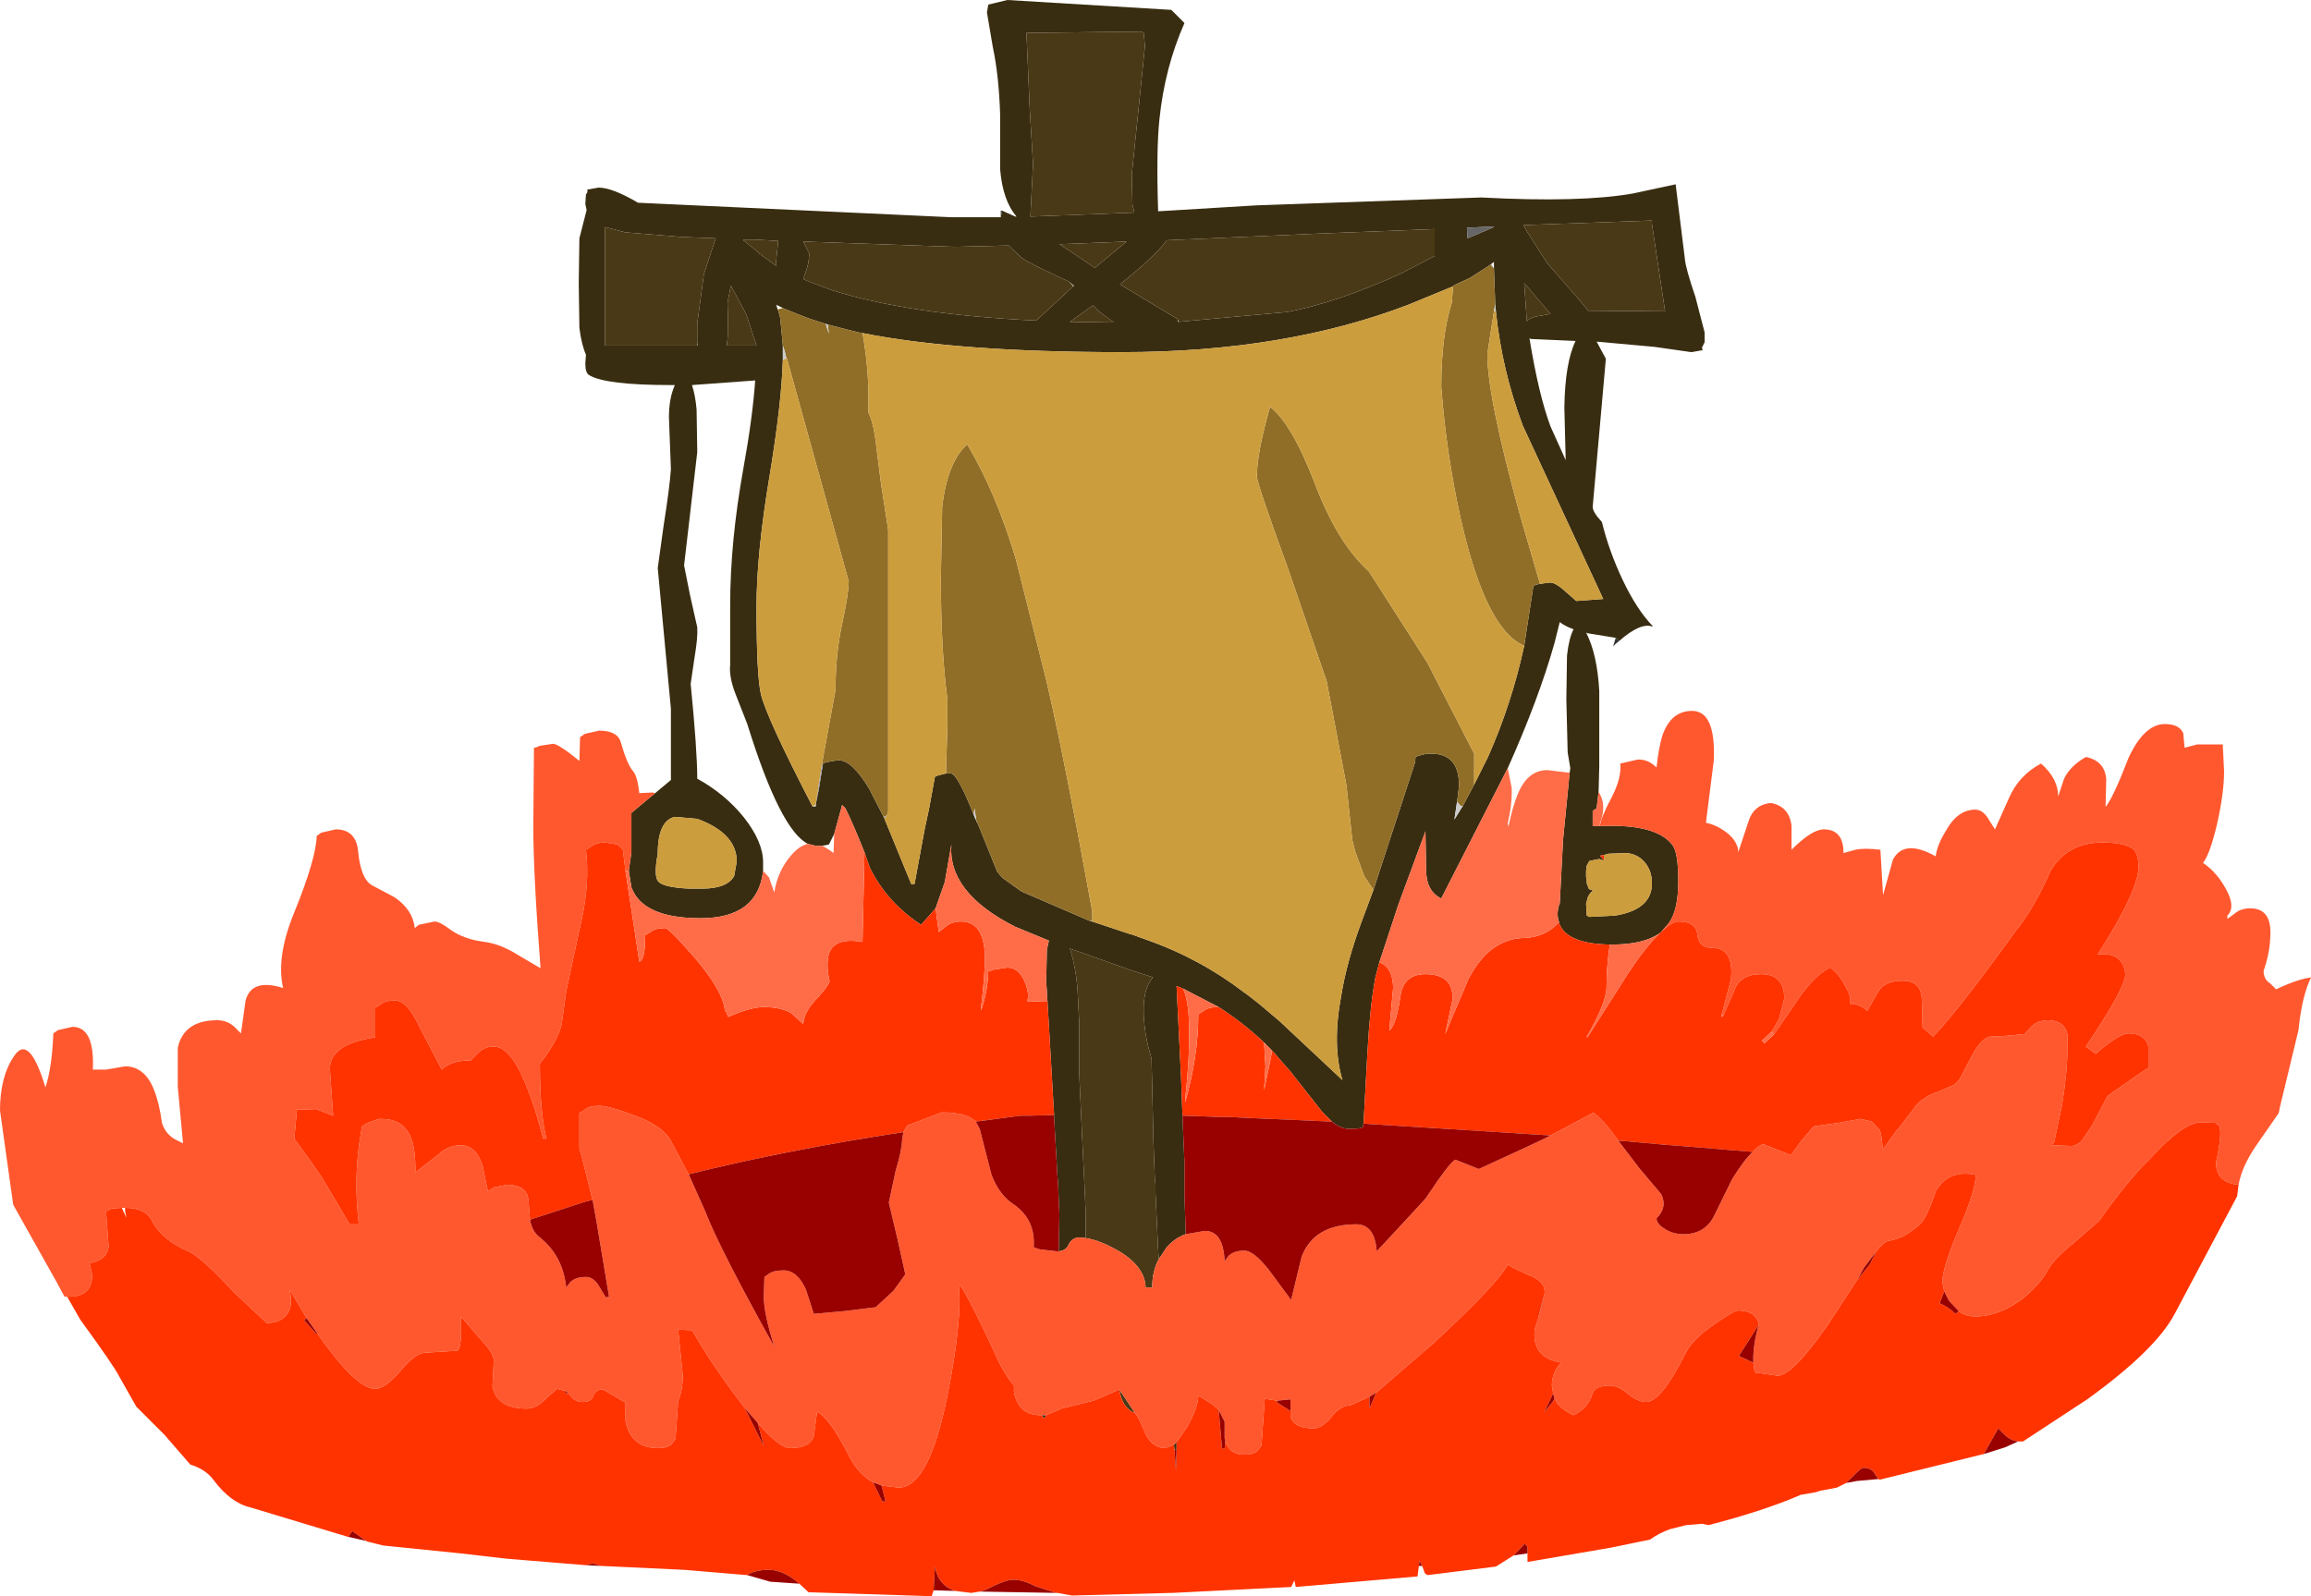 <?xml version="1.0" encoding="UTF-8" standalone="no"?>
<svg xmlns:ffdec="https://www.free-decompiler.com/flash" xmlns:xlink="http://www.w3.org/1999/xlink" ffdec:objectType="shape" height="121.25px" width="175.5px" xmlns="http://www.w3.org/2000/svg">
  <g transform="matrix(1.0, 0.0, 0.0, 1.0, 87.75, 60.6)">
    <path d="M-38.0 -0.35 L-36.8 -1.35 -36.8 -6.75 -37.8 -17.45 -37.35 -20.7 Q-36.9 -23.55 -36.8 -24.95 L-36.95 -28.9 Q-36.95 -30.35 -36.5 -31.35 L-36.8 -31.35 Q-41.75 -31.35 -43.0 -32.1 -43.3 -32.25 -43.3 -33.0 L-43.25 -33.65 Q-43.6 -34.45 -43.75 -35.7 L-43.8 -39.1 -43.75 -42.5 -43.2 -44.65 -43.3 -45.1 -43.25 -45.85 Q-43.1 -45.95 -43.15 -46.2 L-42.3 -46.35 Q-41.25 -46.35 -39.3 -45.2 L-15.55 -44.1 -11.75 -44.1 -11.65 -44.6 -10.65 -44.15 -10.55 -44.15 Q-11.6 -45.35 -11.8 -47.75 L-11.8 -51.95 Q-11.9 -54.9 -12.35 -57.0 L-12.8 -59.65 -12.7 -60.25 -11.25 -60.6 1.2 -59.85 2.2 -58.85 Q0.7 -55.45 0.3 -51.55 0.05 -49.2 0.2 -44.55 L7.65 -45.0 24.75 -45.6 Q32.25 -45.2 36.25 -45.9 L39.5 -46.6 40.2 -40.95 Q40.25 -40.25 41.0 -38.05 L41.7 -35.35 41.7 -34.6 41.5 -34.2 41.55 -34.0 40.7 -33.85 37.9 -34.25 33.5 -34.65 34.2 -33.35 33.7 -27.7 33.2 -22.1 Q33.2 -21.7 33.9 -20.95 34.45 -18.7 35.5 -16.5 36.55 -14.3 37.75 -13.05 L37.75 -13.0 Q36.85 -13.35 35.2 -11.9 L34.95 -12.15 32.8 -12.5 32.7 -12.55 Q33.55 -10.9 33.7 -8.1 L33.7 -2.4 33.65 -0.45 33.5 0.8 33.2 1.0 33.2 2.15 33.75 2.15 Q38.1 1.95 39.3 3.65 39.7 4.25 39.7 6.35 39.7 8.5 39.0 9.5 L38.35 10.25 Q37.1 11.15 34.7 11.15 L34.5 11.15 Q31.35 11.1 30.7 9.65 L30.65 9.45 Q30.4 8.8 30.7 8.0 L30.95 3.2 31.45 -1.9 31.5 -2.25 31.3 -3.45 31.2 -7.5 31.25 -10.8 Q31.4 -12.15 31.75 -12.8 31.05 -13.05 30.7 -13.35 L30.3 -11.75 Q29.1 -7.5 26.75 -2.25 L21.7 7.65 Q20.55 7.1 20.55 5.45 L20.5 2.55 18.45 8.1 17.0 12.5 16.7 13.65 Q16.3 15.7 16.1 19.25 L15.8 24.75 15.75 24.9 Q15.95 25.15 14.7 25.15 14.15 25.15 13.6 24.75 L13.4 24.6 12.65 23.85 10.25 20.8 8.85 19.2 8.2 18.55 Q6.6 17.05 4.8 15.9 L2.1 14.5 1.6 14.3 1.95 21.45 2.05 24.15 2.15 26.55 2.2 27.65 2.2 29.35 2.2 30.15 2.3 33.15 Q1.45 33.45 0.85 34.15 L0.25 35.05 0.2 34.3 0.0 30.0 0.0 29.35 -0.05 28.95 -0.15 26.25 -0.2 24.1 -0.3 19.8 Q-0.85 18.05 -0.9 16.35 -0.95 14.5 -0.2 13.65 L-0.3 13.6 -1.1 13.35 -2.0 13.05 -6.5 11.45 Q-6.0 13.0 -5.9 14.95 L-5.8 16.95 -5.8 20.7 -5.75 21.9 -5.65 24.05 -5.5 27.25 -5.4 29.3 -5.3 31.55 -5.3 32.1 -5.3 33.45 -5.75 33.4 Q-6.35 33.4 -6.6 33.95 -6.8 34.4 -7.35 34.45 L-7.3 31.65 -7.4 29.3 -7.45 28.7 -7.5 27.85 -7.7 24.3 -7.7 24.1 -8.2 15.5 -8.3 13.95 -8.25 11.55 -8.1 10.85 -10.65 9.8 Q-15.8 7.2 -15.5 3.55 L-16.0 6.4 -16.7 8.4 -17.8 9.65 Q-20.4 7.95 -21.7 5.3 L-22.1 4.15 Q-22.95 2.0 -23.55 0.8 L-23.8 0.55 -23.85 0.75 -24.4 2.75 -24.8 3.55 -25.3 3.65 -25.8 3.65 -26.4 3.5 Q-28.5 2.45 -31.0 -5.6 L-31.9 -7.9 Q-32.4 -9.2 -32.3 -10.1 L-32.3 -14.6 Q-32.3 -19.45 -31.3 -25.0 -30.6 -28.85 -30.4 -31.7 L-35.2 -31.35 Q-34.95 -30.6 -34.85 -29.5 L-34.8 -26.25 -35.3 -21.95 -35.8 -17.65 -35.35 -15.4 -34.8 -12.95 Q-34.75 -12.15 -35.0 -10.7 L-35.3 -8.65 Q-34.8 -3.6 -34.8 -1.45 -32.7 -0.3 -31.25 1.5 -29.8 3.35 -29.8 4.9 L-29.8 5.55 Q-30.2 9.15 -34.55 9.15 -38.95 9.15 -39.8 6.8 L-40.0 5.55 -39.8 4.15 -39.8 1.15 -38.0 -0.35 M-34.8 -34.55 L-34.8 -34.6 -34.8 -36.0 -34.3 -39.75 -33.4 -42.5 -36.0 -42.6 -40.25 -42.95 -41.8 -43.35 -41.8 -34.35 -34.8 -34.35 -34.75 -34.35 -34.8 -34.55 M-9.55 -52.3 L-9.3 -48.15 -9.5 -44.2 -9.5 -44.15 -1.6 -44.45 -1.75 -45.05 -1.8 -47.35 -1.3 -52.2 -0.8 -57.1 -0.9 -58.1 -1.05 -58.2 -9.8 -58.1 -9.55 -52.3 M-28.8 -40.85 L-28.65 -42.3 -30.45 -42.4 -31.05 -42.4 -31.3 -42.4 -31.3 -42.35 -30.3 -41.55 -30.1 -41.35 -28.8 -40.4 -28.8 -40.85 M-32.25 -38.9 L-32.5 -37.6 -32.45 -35.4 -32.55 -34.35 -30.3 -34.35 -31.05 -36.65 -31.3 -37.15 -32.25 -38.9 M-25.05 -36.0 L-26.3 -36.4 -28.2 -37.15 -28.3 -37.2 -28.8 -37.45 -28.7 -37.1 -28.65 -37.0 -28.5 -36.45 -28.3 -34.35 -28.3 -33.85 -28.3 -33.45 -28.3 -33.35 -28.3 -33.25 Q-28.4 -29.95 -29.3 -24.5 -30.3 -18.55 -30.3 -14.5 -30.3 -9.2 -29.95 -7.8 -29.45 -5.9 -26.05 0.65 L-25.8 0.65 -25.8 0.5 -25.55 -0.75 -25.25 -2.6 -25.0 -2.7 -24.15 -2.85 -24.05 -2.85 Q-23.05 -2.85 -21.75 -0.7 L-20.65 1.45 -20.6 1.55 -18.55 6.55 -18.3 6.55 -17.55 2.5 -17.5 2.25 -17.2 0.85 -16.75 -1.6 -16.5 -1.7 -15.9 -1.85 -15.55 -1.85 Q-15.05 -1.85 -13.8 1.3 L-13.7 1.55 -13.6 1.75 -13.6 1.8 -13.5 1.95 -13.45 2.1 -13.4 2.2 -12.05 5.55 -12.0 5.65 -11.9 5.75 -11.85 5.8 -11.8 5.9 -11.75 5.95 -11.7 6.0 -11.65 6.05 -11.6 6.1 -10.2 7.1 -10.15 7.1 -10.1 7.15 -5.0 9.35 -4.8 9.4 -1.95 10.35 -1.75 10.4 -0.65 10.8 Q3.35 12.2 6.75 14.8 L6.9 14.9 7.8 15.6 9.4 16.95 14.2 21.45 Q13.4 18.8 14.1 15.05 14.5 12.55 15.6 9.55 L16.55 7.0 19.7 -2.65 19.75 -3.1 20.0 -3.2 20.6 -3.35 20.95 -3.35 Q23.0 -3.35 23.05 -1.05 L23.05 -0.9 22.95 -0.05 22.9 0.3 22.7 1.65 23.35 0.6 24.2 -1.0 25.25 -3.1 Q27.05 -7.15 28.0 -11.55 L28.7 -16.1 28.95 -16.2 29.0 -16.2 29.15 -16.25 29.2 -16.25 29.95 -16.35 Q30.4 -16.35 31.15 -15.65 L31.95 -14.95 34.0 -15.1 27.9 -28.25 Q26.3 -32.5 25.85 -36.95 L25.8 -37.5 25.7 -40.2 25.7 -40.7 25.5 -40.55 25.45 -40.5 23.9 -39.5 22.6 -38.9 22.6 -38.85 19.2 -37.45 Q9.8 -33.85 -2.55 -33.85 -15.0 -33.85 -22.25 -35.3 L-22.55 -35.35 -23.55 -35.6 -24.9 -35.95 -25.05 -36.0 M-6.55 -39.2 Q-9.4 -40.5 -10.15 -41.0 L-11.15 -41.95 -15.3 -41.85 -26.75 -42.25 -26.3 -41.35 Q-26.3 -40.6 -26.6 -39.85 L-26.75 -39.4 -26.3 -39.2 -24.55 -38.55 Q-18.7 -36.7 -9.05 -36.25 L-6.25 -38.85 -6.2 -38.85 -6.2 -38.9 -6.55 -39.2 M-4.6 -40.25 L-4.55 -40.3 -2.2 -42.25 -7.3 -42.05 -6.15 -41.3 -4.6 -40.25 M-4.3 -36.95 L-4.75 -37.4 Q-5.75 -36.7 -6.5 -36.15 L-3.15 -36.1 -4.3 -36.95 M1.7 -36.35 L1.7 -36.15 1.75 -36.15 10.0 -36.9 Q13.75 -37.6 18.7 -39.85 L21.2 -41.15 21.2 -43.2 12.25 -42.85 0.85 -42.35 Q0.05 -41.2 -2.7 -39.0 L1.7 -36.35 M23.65 -43.3 L23.7 -42.5 25.7 -43.35 25.7 -43.4 23.65 -43.3 M32.85 -37.0 L38.7 -36.95 38.2 -40.25 37.7 -43.6 37.7 -43.85 27.95 -43.5 28.25 -42.95 29.75 -40.6 32.2 -37.8 32.85 -37.0 M28.4 -34.9 Q29.1 -30.6 30.0 -28.2 L31.15 -25.65 31.05 -29.65 Q31.1 -33.05 31.9 -34.7 L28.5 -34.85 28.4 -34.9 M28.85 -36.55 L30.0 -36.75 28.0 -39.1 28.2 -36.2 Q28.35 -36.4 28.85 -36.55 M1.6 48.95 L1.6 49.5 1.45 49.55 1.4 49.15 1.6 48.95 M-8.3 46.9 L-8.45 47.15 -8.65 46.9 -8.3 46.9 M34.05 4.35 L33.75 4.4 34.05 4.75 34.1 4.8 33.7 4.65 32.95 4.8 32.75 5.15 32.7 5.55 32.7 5.75 32.7 6.0 32.75 6.35 32.75 6.5 32.9 6.9 32.95 6.95 33.25 7.05 33.3 7.05 Q33.15 7.1 33.05 7.2 L32.85 7.5 32.7 8.05 32.75 8.95 32.95 9.05 34.9 8.95 Q37.7 8.5 37.7 6.5 37.7 5.55 37.15 4.9 36.65 4.3 35.8 4.2 L34.4 4.25 34.05 4.35 M-31.8 4.85 Q-31.8 2.7 -34.8 1.6 L-36.5 1.45 Q-37.8 1.75 -37.8 4.25 -38.1 5.85 -37.8 6.3 -37.5 6.8 -35.45 6.9 L-35.4 6.9 -34.4 6.9 Q-32.55 6.9 -32.0 5.95 L-31.8 4.85" fill="#392d11" fill-rule="evenodd" stroke="none"/>
    <path d="M-5.3 33.45 L-5.3 32.1 -5.3 31.55 -5.4 29.3 -5.5 27.25 -5.65 24.05 -5.75 21.9 -5.8 20.7 -5.8 16.95 -5.9 14.95 Q-6.0 13.0 -6.5 11.45 L-2.0 13.05 -1.1 13.35 -0.3 13.6 -0.2 13.65 Q-0.95 14.5 -0.9 16.35 -0.85 18.05 -0.3 19.8 L-0.2 24.1 -0.15 26.25 -0.05 28.95 0.0 29.35 0.0 30.0 0.2 34.3 0.25 35.05 Q-0.25 35.95 -0.25 37.2 L-0.75 37.2 Q-0.8 35.6 -2.85 34.4 -4.25 33.6 -5.3 33.45 M-34.8 -34.35 L-41.8 -34.35 -41.8 -43.35 -40.25 -42.95 -36.0 -42.6 -33.4 -42.5 -34.3 -39.75 -34.8 -36.0 -34.8 -34.6 -34.8 -34.55 -34.8 -34.35 M-32.25 -38.9 L-31.3 -37.15 -31.05 -36.65 -30.3 -34.35 -32.55 -34.35 -32.45 -35.4 -32.5 -37.6 -32.25 -38.9 M-28.8 -40.85 L-28.8 -40.4 -30.1 -41.35 -30.3 -41.55 -31.3 -42.35 -31.3 -42.4 -31.05 -42.4 -30.45 -42.4 -28.65 -42.3 -28.8 -40.85 M-9.55 -52.3 L-9.8 -58.1 -1.05 -58.2 -0.9 -58.1 -0.8 -57.1 -1.3 -52.2 -1.8 -47.35 -1.75 -45.05 -1.6 -44.45 -9.5 -44.15 -9.5 -44.2 -9.3 -48.15 -9.55 -52.3 M-6.25 -38.85 L-9.05 -36.25 Q-18.7 -36.7 -24.55 -38.55 L-26.3 -39.2 -26.75 -39.4 -26.6 -39.85 Q-26.3 -40.6 -26.3 -41.35 L-26.75 -42.25 -15.3 -41.85 -11.15 -41.95 -10.15 -41.0 Q-9.4 -40.5 -6.55 -39.2 L-6.25 -38.85 M-4.6 -40.25 L-6.15 -41.3 -7.3 -42.05 -2.2 -42.25 -4.55 -40.3 -4.6 -40.25 M-4.3 -36.95 L-3.15 -36.1 -6.5 -36.15 Q-5.75 -36.7 -4.75 -37.4 L-4.3 -36.95 M1.75 -36.15 L1.7 -36.35 -2.7 -39.0 Q0.05 -41.2 0.85 -42.35 L12.25 -42.85 21.2 -43.2 21.2 -41.15 18.7 -39.85 Q13.75 -37.6 10.0 -36.9 L1.75 -36.15 M32.85 -37.0 L32.2 -37.8 29.75 -40.6 28.25 -42.95 27.95 -43.5 37.7 -43.85 37.7 -43.6 38.2 -40.25 38.7 -36.95 32.85 -37.0 M28.85 -36.55 Q28.35 -36.4 28.2 -36.2 L28.0 -39.1 30.0 -36.75 28.85 -36.55 M-1.55 46.75 Q-2.55 46.35 -2.75 44.95 L-1.55 46.75" fill="#4a3916" fill-rule="evenodd" stroke="none"/>
    <path d="M-34.8 -34.35 L-34.8 -34.55 -34.75 -34.35 -34.8 -34.35 M-6.25 -38.85 L-6.55 -39.2 -6.2 -38.85 -6.25 -38.85 M23.65 -43.3 L25.7 -43.4 25.7 -43.35 23.7 -42.5 23.65 -43.3" fill="#666666" fill-rule="evenodd" stroke="none"/>
    <path d="M-28.3 -37.2 L-28.2 -37.15 -26.3 -36.4 -25.05 -36.0 -24.8 -35.25 -24.9 -35.95 -23.55 -35.6 -22.55 -35.35 -22.25 -35.3 Q-21.8 -32.8 -21.8 -30.4 L-21.8 -29.25 Q-21.5 -28.7 -21.3 -27.45 L-20.85 -23.9 -20.3 -20.35 -20.3 1.05 -20.4 1.35 -20.65 1.45 -21.75 -0.7 Q-23.05 -2.85 -24.05 -2.85 L-24.15 -2.85 -25.0 -2.7 -25.25 -2.6 -25.35 -2.45 -25.05 -4.1 -24.3 -8.2 Q-24.3 -10.9 -23.8 -13.2 -23.3 -15.5 -23.3 -16.45 L-28.0 -33.4 -28.05 -33.45 -28.15 -33.9 -28.3 -34.35 -28.5 -36.45 -28.65 -37.0 -28.7 -37.1 -28.3 -37.2 M22.6 -38.85 L22.6 -38.9 23.9 -39.5 25.45 -40.5 25.7 -40.2 25.8 -37.5 25.7 -36.95 25.2 -33.7 Q25.2 -30.45 27.7 -21.4 L29.2 -16.25 29.15 -16.25 29.0 -16.2 28.95 -16.2 28.7 -16.1 28.0 -11.55 Q25.1 -12.75 23.2 -21.1 22.1 -26.0 21.7 -31.2 21.7 -35.1 22.5 -37.6 L22.6 -38.85 M24.2 -1.0 L23.35 0.6 23.2 0.65 22.9 0.3 22.95 -0.05 23.05 -0.9 23.05 -1.05 Q23.0 -3.35 20.95 -3.35 L20.6 -3.35 20.0 -3.2 19.75 -3.1 19.7 -2.65 16.55 7.0 15.85 5.95 15.15 4.05 15.0 3.4 14.95 3.25 14.5 -0.95 13.0 -8.85 10.05 -17.45 Q7.7 -23.9 7.7 -24.4 7.7 -26.2 8.7 -29.7 10.35 -28.4 12.05 -24.0 13.8 -19.35 16.2 -17.2 L20.65 -10.25 24.2 -3.35 24.2 -1.0 M-5.0 9.35 L-10.1 7.15 -10.15 7.1 -10.2 7.1 -11.6 6.1 -11.65 6.05 -11.7 6.0 -11.75 5.95 -11.8 5.9 -11.85 5.8 -11.9 5.75 -12.0 5.65 -12.05 5.55 -13.4 2.2 -13.45 2.1 -13.5 1.95 -13.6 1.75 -13.75 0.8 -13.8 1.3 Q-15.05 -1.85 -15.55 -1.85 L-15.9 -1.85 -15.9 -2.35 -15.8 -5.6 -15.8 -7.45 Q-16.3 -11.2 -16.3 -16.65 L-16.2 -22.1 Q-15.8 -25.5 -14.3 -26.85 -12.1 -23.15 -10.6 -18.1 L-8.3 -8.95 Q-7.35 -4.95 -5.9 2.7 L-4.8 8.65 -4.8 9.35 -5.0 9.35" fill="#906e27" fill-rule="evenodd" stroke="none"/>
    <path d="M-25.05 -36.0 L-24.9 -35.95 -24.8 -35.25 -25.05 -36.0 M25.8 -37.5 L25.85 -36.95 25.7 -36.95 25.8 -37.5 M23.35 0.6 L22.7 1.65 22.9 0.3 23.2 0.65 23.35 0.6 M-13.6 1.75 L-13.7 1.55 -13.8 1.3 -13.75 0.8 -13.6 1.75 M-25.8 0.5 L-25.8 0.65 -26.05 0.65 -25.8 0.5 M-28.3 -33.25 L-28.3 -33.35 -28.3 -33.45 -28.3 -33.85 -28.3 -34.35 -28.15 -33.9 -28.05 -33.45 -28.0 -33.4 -28.3 -33.25" fill="#cccccc" fill-rule="evenodd" stroke="none"/>
    <path d="M-22.25 -35.3 Q-15.0 -33.85 -2.55 -33.85 9.8 -33.85 19.2 -37.45 L22.6 -38.85 22.5 -37.6 Q21.7 -35.1 21.7 -31.2 22.1 -26.0 23.2 -21.1 25.1 -12.75 28.0 -11.55 27.05 -7.15 25.25 -3.1 L24.2 -1.0 24.2 -3.35 20.65 -10.25 16.2 -17.2 Q13.8 -19.35 12.05 -24.0 10.35 -28.4 8.7 -29.7 7.7 -26.2 7.7 -24.4 7.7 -23.9 10.05 -17.45 L13.0 -8.85 14.5 -0.95 14.95 3.25 15.0 3.4 15.15 4.05 15.85 5.95 16.55 7.0 15.6 9.55 Q14.5 12.55 14.1 15.05 13.4 18.8 14.2 21.45 L9.4 16.95 7.8 15.6 6.9 14.9 6.75 14.8 Q3.35 12.2 -0.65 10.8 L-1.75 10.4 -1.95 10.35 -4.8 9.4 -4.8 9.35 -4.8 8.65 -5.9 2.7 Q-7.35 -4.95 -8.3 -8.95 L-10.6 -18.1 Q-12.1 -23.15 -14.3 -26.85 -15.8 -25.5 -16.2 -22.1 L-16.3 -16.65 Q-16.3 -11.2 -15.8 -7.45 L-15.8 -5.6 -15.9 -2.35 -15.9 -1.85 -16.5 -1.7 -16.75 -1.6 -17.2 0.85 -17.5 2.25 -17.55 2.5 -18.3 6.55 -18.55 6.55 -20.6 1.55 -20.4 1.35 -20.3 1.05 -20.3 -20.35 -20.85 -23.9 -21.3 -27.45 Q-21.5 -28.7 -21.8 -29.25 L-21.8 -30.4 Q-21.8 -32.8 -22.25 -35.3 M25.85 -36.95 Q26.3 -32.5 27.9 -28.25 L34.0 -15.1 31.95 -14.95 31.15 -15.65 Q30.4 -16.35 29.95 -16.35 L29.2 -16.25 27.7 -21.4 Q25.2 -30.45 25.2 -33.7 L25.7 -36.95 25.85 -36.95 M-26.05 0.65 Q-29.45 -5.9 -29.95 -7.8 -30.3 -9.2 -30.3 -14.5 -30.3 -18.55 -29.3 -24.5 -28.4 -29.95 -28.3 -33.25 L-28.0 -33.4 -23.3 -16.45 Q-23.3 -15.5 -23.8 -13.2 -24.3 -10.9 -24.3 -8.2 L-25.05 -4.1 -25.35 -2.45 -25.8 0.5 -26.05 0.65 M34.05 4.75 L34.05 4.35 34.4 4.25 35.8 4.2 Q36.65 4.3 37.15 4.9 37.7 5.55 37.7 6.5 37.7 8.5 34.9 8.95 L32.95 9.05 32.75 8.95 32.7 8.05 32.85 7.5 33.05 7.2 Q33.15 7.1 33.3 7.05 L33.25 7.05 32.95 6.95 32.9 6.9 32.75 6.5 32.75 6.35 32.7 6.0 32.7 5.75 32.7 5.55 32.75 5.15 32.95 4.8 33.7 4.65 34.1 4.8 34.05 4.75 M-31.8 4.85 L-32.0 5.95 Q-32.55 6.9 -34.4 6.9 L-35.4 6.9 -35.45 6.9 Q-37.5 6.8 -37.8 6.3 -38.1 5.85 -37.8 4.25 -37.8 1.75 -36.5 1.45 L-34.8 1.6 Q-31.8 2.7 -31.8 4.85" fill="#cc9d3c" fill-rule="evenodd" stroke="none"/>
    <path d="M-11.75 -44.1 L-11.75 -44.6 -11.65 -44.6 -11.75 -44.1 M35.2 -11.9 L34.95 -11.7 34.75 -11.5 34.95 -12.15 35.2 -11.9" fill="#333333" fill-rule="evenodd" stroke="none"/>
    <path d="M25.45 -40.5 L25.5 -40.55 25.7 -40.2 25.45 -40.5 M29.2 -16.25 L29.15 -16.25 29.2 -16.25 M-4.8 9.4 L-5.0 9.35 -4.8 9.35 -4.8 9.4 M-13.5 1.95 L-13.6 1.8 -13.6 1.75 -13.5 1.95 M-20.6 1.55 L-20.65 1.45 -20.4 1.35 -20.6 1.55 M-25.25 -2.6 L-25.55 -0.75 -25.8 0.5 -25.35 -2.45 -25.25 -2.6" fill="#999999" fill-rule="evenodd" stroke="none"/>
    <path d="M33.75 2.15 Q33.8 1.55 34.65 -0.05 35.4 -1.5 35.3 -2.6 L36.6 -2.9 Q37.4 -2.95 38.05 -2.3 38.2 -3.75 38.5 -4.75 39.15 -6.6 40.75 -6.6 42.55 -6.6 42.4 -2.85 L41.8 1.9 Q42.55 2.05 43.25 2.55 44.1 3.15 44.25 3.95 L44.25 4.15 45.0 1.9 Q45.4 0.5 46.75 0.4 48.1 0.65 48.3 2.1 L48.3 3.95 Q49.85 2.4 50.75 2.4 52.25 2.4 52.25 4.2 L53.15 3.95 Q53.8 3.8 55.05 3.95 L55.25 7.4 56.0 4.7 Q56.85 3.1 59.25 4.45 59.35 3.6 60.0 2.55 60.9 0.9 62.25 0.9 62.75 0.9 63.15 1.45 L63.75 2.4 64.8 0.05 Q65.55 -1.7 67.25 -2.6 68.55 -1.45 68.55 -0.1 L69.0 -1.45 Q69.45 -2.4 70.65 -3.1 72.1 -2.8 72.2 -1.4 L72.15 0.7 Q72.75 -0.05 73.9 -3.05 75.1 -5.6 76.65 -5.6 77.75 -5.6 78.05 -4.9 L78.15 -3.8 79.1 -4.05 81.05 -4.05 81.15 -2.0 Q81.15 -0.45 80.65 1.85 80.1 4.25 79.55 4.95 80.6 5.65 81.3 6.95 82.05 8.3 81.4 8.95 L81.4 9.2 81.95 8.8 Q82.4 8.4 83.15 8.4 84.85 8.4 84.65 10.7 84.6 11.85 84.15 13.15 84.15 13.8 84.65 14.1 L85.1 14.55 Q86.8 13.75 87.75 13.65 87.05 15.1 86.8 17.65 L85.4 23.45 85.3 23.95 83.6 26.4 Q82.5 28.0 82.25 29.4 80.6 29.25 80.55 27.85 L80.55 27.65 Q81.0 25.6 80.8 24.95 L80.5 24.7 79.4 24.65 Q78.05 24.65 75.45 27.5 L74.85 28.1 Q73.15 30.0 71.65 32.15 L69.75 33.8 Q68.2 35.05 67.75 35.9 67.2 36.95 65.85 38.05 64.05 39.4 62.25 39.4 61.5 39.4 61.0 39.0 L60.25 38.2 59.9 37.5 59.75 36.8 Q59.75 35.75 60.95 32.9 62.25 29.95 62.3 28.65 60.2 28.2 59.25 29.9 58.55 32.0 58.0 32.45 56.8 33.5 55.7 33.65 55.35 33.7 54.7 34.5 L53.8 35.7 53.3 36.6 51.15 39.9 Q48.4 43.9 47.25 43.9 L45.5 43.65 45.4 42.9 Q45.35 41.65 45.8 40.05 L45.8 39.9 Q45.5 38.95 44.25 38.95 43.95 38.95 42.5 39.95 40.8 41.1 40.25 42.2 38.4 45.9 37.25 45.9 36.65 45.9 35.9 45.3 35.15 44.65 34.5 44.65 33.35 44.65 33.15 45.35 32.85 46.35 31.75 46.9 30.65 46.4 30.3 45.65 L30.2 45.25 30.1 44.65 Q30.1 43.65 30.8 42.9 28.55 42.55 28.8 40.35 L29.05 39.6 29.55 37.65 29.55 37.5 Q29.55 36.75 28.45 36.3 26.95 35.65 26.75 35.45 26.1 36.8 21.15 41.4 L16.75 45.2 16.25 45.5 14.8 46.15 Q14.05 46.15 13.35 47.05 12.65 47.9 12.0 47.9 10.5 47.9 10.25 47.0 L10.25 46.6 10.25 45.7 9.25 45.8 8.3 45.65 8.05 49.2 7.8 49.55 Q7.5 49.9 6.75 49.9 5.6 49.9 5.3 48.85 L5.25 48.65 5.25 47.4 4.8 46.5 4.35 46.1 3.25 45.4 Q3.25 46.3 2.4 47.8 L1.6 48.95 1.4 49.15 0.75 49.4 Q-0.15 49.4 -0.7 48.45 L-1.25 47.2 -1.55 46.75 -2.75 44.95 -4.7 45.8 -7.15 46.4 -7.25 46.45 -8.3 46.9 -8.65 46.9 -8.75 46.9 Q-10.4 46.9 -10.75 45.15 L-10.75 44.65 Q-11.55 43.7 -12.2 42.2 -14.5 37.25 -14.95 36.95 -14.65 39.65 -15.8 45.4 -17.2 52.4 -19.5 52.4 L-20.8 52.25 -21.45 52.0 Q-22.55 51.4 -23.25 50.05 -24.7 47.15 -25.7 46.65 L-25.95 48.5 Q-26.25 49.4 -27.75 49.4 -28.55 49.4 -30.2 47.5 L-31.2 46.35 -31.5 45.95 Q-33.6 43.2 -35.2 40.45 L-36.25 40.4 -35.9 43.85 Q-35.9 45.05 -36.25 45.8 L-36.45 48.7 -36.7 49.05 Q-37.0 49.4 -37.75 49.4 -39.85 49.4 -40.25 47.35 L-40.25 45.95 -41.95 44.95 Q-42.55 44.95 -42.7 45.45 -42.85 45.9 -43.5 45.9 -44.1 45.9 -44.45 45.4 L-44.6 45.2 -44.85 45.05 -45.45 44.9 -46.3 45.65 Q-47.0 46.4 -47.75 46.4 -50.05 46.4 -50.35 44.7 L-50.25 42.7 Q-50.35 42.1 -51.2 41.2 L-52.75 39.4 Q-52.65 41.7 -53.0 42.0 L-55.4 42.15 Q-56.2 42.15 -57.35 43.55 -58.5 44.9 -59.25 44.9 -60.55 44.9 -63.0 41.6 L-63.65 40.7 -64.45 39.55 -65.7 37.45 -65.75 37.45 Q-65.45 38.7 -66.05 39.35 -66.55 39.9 -67.5 39.9 L-70.05 37.5 Q-72.45 34.9 -73.45 34.45 -75.45 33.6 -76.2 32.15 -76.7 31.15 -78.25 31.15 L-78.5 31.15 -79.25 31.2 -79.7 31.4 -79.5 34.1 Q-79.65 35.15 -80.95 35.35 L-80.75 36.25 Q-80.75 37.9 -82.5 37.9 L-82.65 37.9 -82.85 37.9 -83.5 36.7 -86.7 31.0 -86.75 30.9 -87.75 23.75 Q-87.75 21.2 -86.7 19.65 -85.55 17.85 -84.3 22.0 -83.8 20.5 -83.7 17.9 L-83.35 17.65 -82.25 17.4 Q-80.55 17.4 -80.7 20.65 L-79.7 20.65 -78.25 20.4 Q-76.75 20.4 -76.05 22.2 -75.65 23.2 -75.45 24.7 -75.15 25.65 -74.25 26.05 L-73.85 26.25 -74.25 21.95 -74.25 19.0 Q-73.8 16.9 -71.25 16.9 -70.5 16.9 -69.95 17.4 L-69.45 17.9 -69.1 15.4 Q-68.65 13.7 -66.25 14.45 -66.8 12.1 -65.4 8.7 -63.75 4.65 -63.7 2.9 L-63.35 2.65 -62.25 2.4 Q-60.7 2.4 -60.55 4.1 -60.35 6.15 -59.5 6.65 L-57.8 7.55 Q-56.4 8.5 -56.25 9.9 L-55.95 9.65 -54.75 9.4 Q-54.35 9.4 -53.5 10.05 -52.5 10.75 -50.95 10.95 -49.75 11.1 -48.4 11.95 L-46.7 12.95 Q-47.25 5.8 -47.25 2.2 L-47.2 -3.8 Q-47.05 -3.8 -46.75 -3.95 L-45.75 -4.1 Q-45.35 -4.1 -43.75 -2.8 L-43.7 -4.6 -43.35 -4.85 -42.25 -5.1 Q-40.85 -5.1 -40.6 -4.2 -40.15 -2.6 -39.7 -2.05 -39.35 -1.7 -39.2 -0.35 L-38.2 -0.4 -38.0 -0.35 -39.8 1.15 -39.8 4.15 -40.0 5.55 -40.25 5.55 -40.45 3.95 -40.85 3.55 -41.75 3.4 Q-42.5 3.4 -42.85 3.7 L-43.25 3.95 Q-42.95 6.5 -43.6 9.35 L-44.75 14.7 -45.1 17.25 Q-45.45 18.55 -46.75 20.2 -46.75 23.95 -46.25 25.9 L-46.5 25.9 Q-47.1 23.55 -47.75 21.95 -48.95 18.9 -50.25 18.9 -51.0 18.9 -51.5 19.45 L-52.0 19.95 Q-53.5 19.95 -54.2 20.65 L-55.85 17.5 Q-56.8 15.4 -57.75 15.4 -58.5 15.4 -58.85 15.7 L-59.25 15.95 -59.25 18.2 Q-62.7 18.7 -62.7 20.6 L-62.45 24.15 -63.75 23.65 -65.2 23.7 -65.4 25.9 -64.2 27.55 -63.3 28.85 -61.2 32.4 -60.5 32.4 Q-60.95 28.75 -60.3 25.2 L-60.25 24.95 -59.85 24.7 -59.0 24.4 -58.75 24.4 Q-57.05 24.4 -56.5 25.95 -56.2 26.7 -56.2 28.45 L-54.4 27.05 Q-53.7 26.4 -52.75 26.4 -51.6 26.4 -51.1 27.95 L-50.7 29.9 -50.25 29.6 -49.25 29.4 Q-47.6 29.4 -47.6 30.8 L-47.5 32.05 Q-47.35 32.95 -46.75 33.4 -45.0 34.8 -44.75 37.2 L-44.45 36.8 Q-44.05 36.4 -43.25 36.4 -42.75 36.4 -42.35 36.95 L-41.75 37.95 -41.5 37.9 -42.45 32.2 -42.75 30.55 -43.55 27.35 -43.75 26.65 -43.75 23.95 -43.35 23.7 Q-43.0 23.4 -42.25 23.4 -41.55 23.4 -39.8 24.05 -37.35 24.9 -36.75 26.15 L-35.65 28.25 -35.45 28.6 -34.2 31.4 Q-33.1 34.25 -28.95 41.7 -29.75 39.15 -29.75 37.9 L-29.7 36.4 -29.35 36.15 Q-29.0 35.9 -28.25 35.9 -27.2 35.9 -26.55 37.35 L-25.95 39.2 -23.7 39.0 -21.25 38.7 -19.9 37.45 -19.0 36.2 -19.6 33.5 -20.25 30.75 -19.75 28.4 Q-19.25 26.7 -19.25 26.05 L-19.15 25.4 -18.85 24.9 -16.25 23.9 Q-14.3 23.9 -13.65 24.6 L-13.35 25.15 -12.45 28.65 Q-11.85 30.2 -10.75 30.9 -9.1 32.05 -9.25 34.15 L-8.8 34.3 -7.5 34.45 -7.35 34.45 Q-6.8 34.4 -6.6 33.95 -6.35 33.4 -5.75 33.4 L-5.3 33.45 Q-4.25 33.6 -2.85 34.4 -0.8 35.6 -0.75 37.2 L-0.25 37.2 Q-0.25 35.95 0.25 35.05 L0.85 34.15 Q1.45 33.45 2.3 33.15 L3.75 32.9 Q5.15 32.9 5.25 35.2 L5.55 34.8 Q5.95 34.4 6.75 34.4 7.45 34.4 8.6 35.85 L10.3 38.15 11.1 34.85 Q12.05 32.4 15.25 32.4 16.65 32.4 16.8 34.45 L18.75 32.35 20.5 30.45 Q22.5 27.45 22.8 27.5 L24.55 28.2 28.35 26.45 29.3 26.0 30.0 25.65 33.2 23.95 33.25 23.9 Q34.1 24.55 35.15 26.05 L36.75 28.15 38.4 30.1 Q38.9 31.1 38.05 31.95 38.05 32.35 38.6 32.7 39.25 33.15 40.1 33.15 41.7 33.15 42.4 31.8 L43.8 28.95 Q44.7 27.5 45.35 26.9 45.95 26.25 46.25 26.35 L48.25 27.15 49.05 26.05 49.95 25.0 50.05 24.95 51.85 24.7 53.5 24.4 53.6 24.4 54.4 24.6 55.0 25.25 55.1 25.55 55.25 26.7 56.25 25.3 56.4 25.15 57.55 23.65 Q57.85 23.15 58.45 22.8 58.85 22.5 59.4 22.35 L60.65 21.8 61.05 21.4 62.05 19.5 Q62.65 18.4 63.3 18.15 L64.4 18.1 66.0 17.95 66.55 17.35 Q66.9 17.0 67.35 16.95 L67.7 16.9 67.75 16.9 Q69.0 16.9 69.25 17.95 L69.25 19.15 Q69.25 20.8 68.85 23.3 L68.25 26.15 68.05 26.4 69.55 26.45 Q69.95 26.45 70.35 26.05 L71.15 24.85 72.3 22.65 74.3 21.25 Q74.95 20.8 75.5 20.45 L75.4 20.4 75.4 18.9 Q75.15 17.9 73.9 17.9 73.2 17.9 71.4 19.45 L70.65 18.9 Q73.65 14.45 73.65 13.4 73.5 11.7 71.55 11.9 74.65 7.05 74.65 5.25 74.65 4.35 74.3 3.95 73.7 3.4 71.9 3.4 69.3 3.4 68.0 5.5 66.7 8.45 65.3 10.15 60.9 16.25 59.05 18.15 L58.25 17.45 58.2 15.45 Q58.2 13.9 56.75 13.9 55.4 13.9 54.9 14.7 L54.05 16.2 Q53.5 15.65 52.75 15.65 52.85 15.1 52.4 14.35 52.0 13.5 51.25 12.9 49.95 13.5 48.5 15.75 L46.95 18.0 46.8 17.75 47.35 16.8 47.75 15.25 Q47.75 13.4 46.0 13.4 44.4 13.4 43.95 14.65 L43.1 16.6 43.0 16.45 43.7 13.8 Q43.95 11.4 42.25 11.4 41.25 11.4 41.15 10.4 41.05 9.4 39.75 9.4 39.2 9.4 38.35 10.25 L39.0 9.5 Q39.7 8.5 39.7 6.35 39.7 4.25 39.3 3.65 38.1 1.95 33.75 2.15" fill="#ff582f" fill-rule="evenodd" stroke="none"/>
    <path d="M82.25 29.4 L82.15 30.2 82.15 30.25 77.4 39.2 Q75.95 41.95 70.75 45.7 L65.95 48.85 65.85 48.9 65.75 48.9 65.5 48.9 Q64.9 48.8 64.5 48.4 L64.0 47.9 62.9 49.85 55.0 51.8 54.9 51.75 54.65 51.4 Q54.4 50.9 53.75 50.9 53.6 50.9 53.0 51.5 L52.45 52.05 51.75 52.4 50.45 52.65 50.15 52.75 49.0 52.95 Q46.25 54.15 42.0 55.25 L41.5 55.15 40.3 55.25 39.1 55.55 Q38.25 55.85 37.55 56.35 L34.65 56.95 28.25 58.05 28.25 57.4 28.25 56.9 28.05 56.65 27.2 57.55 25.85 58.4 20.65 59.05 20.45 58.9 20.25 58.35 20.05 57.95 20.0 58.35 19.9 59.15 10.65 59.95 10.55 59.45 10.3 59.95 1.3 60.4 1.2 60.4 -6.35 60.6 -7.45 60.4 -7.55 60.4 -9.1 59.9 Q-10.1 59.4 -10.75 59.4 -11.35 59.4 -12.35 59.9 -12.9 60.2 -13.35 60.3 L-14.0 60.4 -15.2 60.25 Q-16.5 59.85 -16.75 58.4 L-16.85 60.2 -17.0 60.65 -26.35 60.35 -27.05 59.7 Q-28.25 58.65 -29.35 58.65 -30.45 58.65 -31.0 59.05 L-35.75 58.65 -42.1 58.35 -42.75 58.15 -43.2 58.3 -49.3 57.8 -52.75 57.4 -58.65 56.8 -59.85 56.5 -59.95 56.45 -61.0 55.7 -61.3 56.15 -68.75 53.9 Q-70.25 53.55 -71.55 51.8 -72.15 51.0 -73.3 50.65 L-75.25 48.4 -77.4 46.25 -78.7 43.95 Q-79.1 43.15 -81.65 39.65 L-82.65 37.9 -82.5 37.9 Q-80.75 37.9 -80.75 36.25 L-80.95 35.35 Q-79.65 35.15 -79.5 34.1 L-79.7 31.4 -79.25 31.2 -78.5 31.15 -78.15 31.9 -78.25 31.4 -78.25 31.15 Q-76.7 31.15 -76.2 32.15 -75.45 33.6 -73.45 34.45 -72.45 34.9 -70.05 37.5 L-67.5 39.9 Q-66.55 39.9 -66.05 39.35 -65.45 38.7 -65.75 37.45 L-65.7 37.45 -64.45 39.55 -64.65 39.65 -64.6 39.75 -63.75 40.7 -63.65 40.7 -63.0 41.6 Q-60.55 44.9 -59.25 44.9 -58.5 44.9 -57.35 43.55 -56.2 42.15 -55.4 42.15 L-53.0 42.0 Q-52.65 41.7 -52.75 39.4 L-51.2 41.2 Q-50.35 42.1 -50.25 42.7 L-50.35 44.7 Q-50.05 46.4 -47.75 46.4 -47.0 46.4 -46.3 45.65 L-45.45 44.9 -44.85 45.05 -44.7 45.35 -44.7 45.2 -44.6 45.2 -44.45 45.4 Q-44.1 45.9 -43.5 45.9 -42.85 45.9 -42.7 45.45 -42.55 44.95 -41.95 44.95 L-40.25 45.95 -40.25 47.35 Q-39.85 49.4 -37.75 49.4 -37.0 49.4 -36.7 49.05 L-36.45 48.7 -36.25 45.8 Q-35.9 45.05 -35.9 43.85 L-36.25 40.4 -35.2 40.45 Q-33.6 43.2 -31.5 45.95 L-31.2 46.35 -29.75 49.25 -30.2 47.5 Q-28.55 49.4 -27.75 49.4 -26.25 49.4 -25.95 48.5 L-25.7 46.65 Q-24.7 47.15 -23.25 50.05 -22.55 51.4 -21.45 52.0 L-20.75 53.45 -20.5 53.45 -20.8 52.25 -19.5 52.4 Q-17.2 52.4 -15.8 45.4 -14.65 39.65 -14.95 36.95 -14.5 37.25 -12.2 42.2 -11.55 43.7 -10.75 44.65 L-10.75 45.15 Q-10.4 46.9 -8.75 46.9 L-8.65 46.9 -8.45 47.15 -8.3 46.9 -7.25 46.45 -7.15 46.4 -4.7 45.8 -2.75 44.95 Q-2.55 46.35 -1.55 46.75 L-1.25 47.2 -0.7 48.45 Q-0.15 49.4 0.75 49.4 L1.4 49.15 1.45 49.55 1.55 51.15 1.6 49.5 1.6 48.95 2.4 47.8 Q3.25 46.3 3.25 45.4 L4.35 46.1 4.8 46.5 5.05 49.4 5.25 49.45 5.3 48.85 Q5.6 49.9 6.75 49.9 7.5 49.9 7.8 49.55 L8.05 49.2 8.3 45.65 9.25 45.8 9.25 45.95 10.2 46.55 10.25 46.6 10.25 47.0 Q10.5 47.9 12.0 47.9 12.65 47.9 13.35 47.05 14.05 46.15 14.8 46.15 L16.25 45.5 16.25 46.4 16.75 45.2 21.15 41.4 Q26.1 36.8 26.75 35.45 26.95 35.65 28.45 36.3 29.55 36.75 29.55 37.5 L29.55 37.65 29.35 38.35 29.05 39.6 28.8 40.35 Q28.55 42.55 30.8 42.9 30.1 43.65 30.1 44.65 L30.2 45.25 29.5 46.7 30.15 45.9 30.3 45.65 Q30.65 46.4 31.75 46.9 32.85 46.35 33.15 45.35 33.35 44.65 34.5 44.65 35.15 44.65 35.9 45.3 36.65 45.9 37.25 45.9 38.4 45.9 40.25 42.2 40.8 41.1 42.5 39.95 43.95 38.95 44.25 38.95 45.5 38.95 45.8 39.9 L45.8 40.05 44.3 42.4 45.15 42.8 45.4 42.9 45.5 43.65 47.25 43.9 Q48.4 43.9 51.15 39.9 L53.3 36.6 54.25 35.45 54.7 34.5 Q55.35 33.7 55.7 33.65 56.8 33.5 58.0 32.45 58.55 32.0 59.25 29.9 60.2 28.2 62.3 28.65 62.25 29.95 60.95 32.9 59.75 35.75 59.75 36.8 L59.9 37.5 59.55 38.4 Q60.25 38.7 60.75 39.2 L61.0 39.0 Q61.5 39.4 62.25 39.4 64.05 39.4 65.85 38.05 67.2 36.95 67.75 35.9 68.2 35.05 69.75 33.8 L71.65 32.15 Q73.15 30.0 74.85 28.1 L75.45 27.5 Q78.05 24.65 79.4 24.65 L80.5 24.7 80.8 24.95 Q81.0 25.6 80.55 27.65 L80.55 27.85 Q80.6 29.25 82.25 29.4 M-22.1 4.15 L-21.7 5.3 Q-20.4 7.95 -17.8 9.65 L-16.7 8.4 -16.5 9.9 -16.45 10.2 -15.95 9.8 Q-15.5 9.4 -14.75 9.4 -13.05 9.4 -12.95 12.0 -12.95 13.45 -13.25 15.95 L-13.25 16.15 Q-12.75 14.8 -12.7 13.2 L-12.25 13.05 -11.25 12.9 Q-10.35 12.9 -9.9 14.05 -9.55 14.95 -9.75 15.45 L-8.2 15.5 -7.7 24.1 -9.55 24.15 -10.25 24.15 -13.65 24.6 Q-14.3 23.9 -16.25 23.9 L-18.85 24.9 -19.15 25.4 Q-28.0 26.75 -35.45 28.6 L-35.65 28.25 -36.75 26.15 Q-37.35 24.9 -39.8 24.05 -41.55 23.4 -42.25 23.4 -43.0 23.4 -43.35 23.7 L-43.75 23.95 -43.75 26.65 -43.55 27.35 -42.75 30.55 -43.2 30.65 -47.5 32.05 -47.6 30.8 Q-47.6 29.4 -49.25 29.4 L-50.25 29.6 -50.7 29.9 -51.1 27.95 Q-51.6 26.4 -52.75 26.4 -53.7 26.4 -54.4 27.05 L-56.2 28.45 Q-56.2 26.7 -56.5 25.95 -57.05 24.4 -58.75 24.4 L-59.0 24.4 -59.85 24.7 -60.25 24.95 -60.3 25.2 Q-60.95 28.75 -60.5 32.4 L-61.2 32.4 -63.3 28.85 -64.2 27.55 -65.4 25.9 -65.2 23.7 -63.75 23.65 -62.45 24.15 -62.7 20.6 Q-62.7 18.7 -59.25 18.2 L-59.25 15.95 -58.85 15.7 Q-58.5 15.4 -57.75 15.4 -56.8 15.4 -55.85 17.5 L-54.2 20.65 Q-53.5 19.95 -52.0 19.95 L-51.5 19.45 Q-51.0 18.9 -50.25 18.9 -48.95 18.9 -47.75 21.95 -47.1 23.55 -46.5 25.9 L-46.25 25.9 Q-46.75 23.95 -46.75 20.2 -45.45 18.55 -45.1 17.25 L-44.75 14.7 -43.6 9.35 Q-42.95 6.5 -43.25 3.95 L-42.85 3.7 Q-42.5 3.4 -41.75 3.4 L-40.85 3.55 -40.45 3.95 -40.25 5.55 -39.2 12.45 Q-38.75 12.35 -38.75 10.45 L-38.35 10.2 Q-38.0 9.9 -37.25 9.9 -36.95 9.9 -34.95 12.2 -32.8 14.75 -32.7 16.2 L-32.6 16.25 -32.45 16.65 Q-30.75 15.9 -29.75 15.9 -28.3 15.9 -27.55 16.45 L-26.75 17.2 Q-26.7 16.35 -25.9 15.45 -24.9 14.4 -24.75 13.95 -25.0 12.85 -24.85 12.05 -24.55 10.55 -22.25 10.95 L-22.1 4.15 M2.05 24.15 L1.95 21.45 1.6 14.3 2.1 14.5 Q2.55 15.55 2.55 17.55 2.6 19.75 2.25 22.95 L2.25 23.15 Q3.25 19.65 3.25 16.45 L3.65 16.2 Q4.0 15.9 4.75 15.9 L4.8 15.9 Q6.6 17.05 8.2 18.55 L8.25 18.7 8.35 20.4 8.25 22.15 8.25 22.2 8.75 19.8 8.85 19.2 10.25 20.8 12.65 23.85 13.4 24.6 7.7 24.35 5.6 24.25 4.8 24.25 3.6 24.2 2.05 24.15 M15.8 24.75 L16.1 19.25 Q16.3 15.7 16.7 13.65 L17.0 12.5 Q18.0 12.85 18.05 14.4 L17.75 17.7 Q18.3 17.25 18.6 15.05 18.85 13.4 20.5 13.4 22.65 13.4 22.55 15.35 L22.0 17.95 23.75 13.8 Q25.35 10.7 28.0 10.65 29.6 10.6 30.65 9.45 L30.7 9.65 Q31.35 11.1 34.5 11.15 34.25 12.8 34.25 14.4 34.25 15.55 32.75 18.15 L32.8 18.2 35.85 13.4 Q37.3 11.2 38.35 10.25 39.2 9.4 39.75 9.4 41.05 9.4 41.15 10.4 41.25 11.4 42.25 11.4 43.95 11.4 43.7 13.8 L43.0 16.45 43.0 16.65 43.1 16.6 43.95 14.65 Q44.4 13.4 46.0 13.4 47.75 13.4 47.75 15.25 L47.35 16.8 46.8 17.75 46.05 18.45 46.25 18.65 46.95 18.0 48.5 15.75 Q49.95 13.5 51.25 12.9 52.0 13.5 52.4 14.35 52.85 15.1 52.75 15.65 53.5 15.65 54.05 16.2 L54.9 14.7 Q55.4 13.9 56.75 13.9 58.2 13.9 58.2 15.45 L58.25 17.45 59.05 18.15 Q60.9 16.25 65.3 10.15 66.7 8.45 68.0 5.5 69.3 3.4 71.9 3.4 73.7 3.4 74.3 3.95 74.65 4.35 74.65 5.25 74.65 7.05 71.55 11.9 73.5 11.7 73.65 13.4 73.65 14.45 70.65 18.9 L71.4 19.45 Q73.2 17.9 73.9 17.9 75.15 17.9 75.4 18.9 L75.4 20.4 75.5 20.45 Q74.95 20.8 74.3 21.25 L72.3 22.65 71.15 24.85 70.35 26.05 Q69.95 26.45 69.55 26.45 L68.05 26.4 68.25 26.15 68.85 23.3 Q69.25 20.8 69.25 19.15 L69.25 17.95 Q69.0 16.9 67.75 16.9 L67.7 16.9 67.35 16.95 Q66.9 17.0 66.55 17.35 L66.0 17.95 64.4 18.1 63.3 18.15 Q62.65 18.4 62.05 19.5 L61.05 21.4 60.65 21.8 59.4 22.35 Q58.85 22.5 58.45 22.8 57.85 23.15 57.55 23.65 L56.4 25.15 56.25 25.3 55.25 26.7 55.1 25.55 55.0 25.25 54.4 24.6 53.6 24.4 53.5 24.4 51.85 24.7 50.05 24.95 49.95 25.0 49.05 26.05 48.25 27.15 46.25 26.35 Q45.95 26.25 45.35 26.9 L43.5 26.75 41.15 26.55 38.6 26.35 35.85 26.1 35.15 26.05 Q34.1 24.55 33.25 23.9 L33.2 23.95 30.0 25.65 29.2 25.6 16.5 24.8 15.8 24.75 M34.05 4.75 L33.75 4.4 34.05 4.35 34.05 4.75 M-67.95 40.4 L-67.95 40.35 -67.95 40.45 -67.95 40.4" fill="#ff3300" fill-rule="evenodd" stroke="none"/>
    <path d="M65.5 48.9 L64.5 49.35 62.9 49.85 64.0 47.9 64.5 48.4 Q64.9 48.8 65.5 48.9 M54.9 51.75 L53.25 51.9 52.45 52.05 53.0 51.5 Q53.6 50.9 53.75 50.9 54.4 50.9 54.65 51.4 L54.9 51.75 M28.25 57.4 L27.2 57.55 28.05 56.65 28.25 56.9 28.25 57.4 M20.25 58.35 L20.0 58.35 20.05 57.95 20.25 58.35 M-7.55 60.4 L-13.35 60.3 Q-12.9 60.2 -12.35 59.9 -11.35 59.4 -10.75 59.4 -10.1 59.4 -9.1 59.9 L-7.55 60.4 M-15.2 60.25 L-16.85 60.2 -16.75 58.4 Q-16.5 59.85 -15.2 60.25 M-27.05 59.7 L-29.25 59.55 -31.0 59.05 Q-30.45 58.65 -29.35 58.65 -28.25 58.65 -27.05 59.7 M-42.1 58.35 L-43.2 58.3 -42.75 58.15 -42.1 58.35 M-59.95 56.45 L-60.6 56.3 -61.25 56.15 -61.3 56.15 -61.0 55.7 -59.95 56.45 M-7.7 24.1 L-7.7 24.3 -7.5 27.85 -7.45 28.7 -7.4 29.3 -7.3 31.65 -7.35 34.45 -7.5 34.45 -8.8 34.3 -9.25 34.15 Q-9.1 32.05 -10.75 30.9 -11.85 30.2 -12.45 28.65 L-13.35 25.15 -13.65 24.6 -10.25 24.15 -9.55 24.15 -7.7 24.1 M2.3 33.15 L2.2 30.15 2.2 29.35 2.2 27.65 2.15 26.55 2.05 24.15 3.6 24.2 4.8 24.25 5.6 24.25 7.7 24.35 13.4 24.6 13.6 24.75 Q14.15 25.15 14.7 25.15 15.95 25.15 15.75 24.9 L15.8 24.75 16.5 24.8 29.2 25.6 30.0 25.65 29.3 26.0 28.35 26.45 24.55 28.2 22.8 27.5 Q22.5 27.45 20.5 30.45 L18.75 32.35 16.8 34.45 Q16.65 32.4 15.25 32.4 12.05 32.4 11.1 34.85 L10.3 38.15 8.6 35.85 Q7.45 34.4 6.75 34.4 5.95 34.4 5.55 34.8 L5.25 35.2 Q5.15 32.9 3.75 32.9 L2.3 33.15 M45.35 26.9 Q44.7 27.5 43.8 28.95 L42.4 31.8 Q41.7 33.15 40.1 33.15 39.25 33.15 38.6 32.7 38.05 32.35 38.05 31.95 38.9 31.1 38.4 30.1 L36.75 28.15 35.15 26.05 35.85 26.1 38.6 26.35 41.15 26.55 43.5 26.75 45.35 26.9 M61.0 39.0 L60.75 39.2 Q60.25 38.7 59.55 38.4 L59.9 37.5 60.25 38.2 61.0 39.0 M54.7 34.5 L54.25 35.45 53.3 36.6 53.8 35.7 54.7 34.5 M45.4 42.9 L45.15 42.8 44.3 42.4 45.8 40.05 Q45.35 41.65 45.4 42.9 M30.3 45.65 L30.15 45.9 29.5 46.7 30.2 45.25 30.3 45.65 M29.05 39.6 L29.35 38.35 29.55 37.65 29.05 39.6 M16.75 45.2 L16.25 46.4 16.25 45.5 16.75 45.2 M10.25 46.6 L10.2 46.55 9.25 45.95 9.25 45.8 10.25 45.7 10.25 46.6 M5.3 48.85 L5.25 49.45 5.05 49.4 4.8 46.5 5.25 47.4 5.25 48.65 5.3 48.85 M1.6 49.5 L1.55 51.15 1.45 49.55 1.6 49.5 M-20.8 52.25 L-20.5 53.45 -20.75 53.45 -21.45 52.0 -20.8 52.25 M-30.2 47.5 L-29.75 49.25 -31.2 46.35 -30.2 47.5 M-44.6 45.2 L-44.7 45.2 -44.7 45.35 -44.85 45.05 -44.6 45.2 M-63.65 40.7 L-63.75 40.7 -64.6 39.75 -64.65 39.65 -64.45 39.55 -63.65 40.7 M-19.15 25.4 L-19.25 26.05 Q-19.25 26.7 -19.75 28.4 L-20.25 30.75 -19.6 33.5 -19.0 36.2 -19.9 37.45 -21.25 38.7 -23.7 39.0 -25.95 39.2 -26.55 37.35 Q-27.2 35.9 -28.25 35.9 -29.0 35.9 -29.35 36.15 L-29.7 36.4 -29.75 37.9 Q-29.75 39.15 -28.95 41.7 -33.1 34.25 -34.2 31.4 L-35.45 28.6 Q-28.0 26.75 -19.15 25.4 M-42.75 30.55 L-42.45 32.2 -41.5 37.9 -41.75 37.95 -42.35 36.95 Q-42.75 36.4 -43.25 36.4 -44.05 36.4 -44.45 36.8 L-44.75 37.2 Q-45.0 34.8 -46.75 33.4 -47.35 32.95 -47.5 32.05 L-43.2 30.65 -42.75 30.55" fill="#990000" fill-rule="evenodd" stroke="none"/>
    <path d="M33.65 -0.45 Q34.3 0.55 33.75 1.95 L33.75 2.15 33.2 2.15 33.2 1.0 33.5 0.8 33.65 -0.45 M-40.0 5.55 L-39.8 6.8 Q-38.95 9.15 -34.55 9.15 -30.2 9.15 -29.8 5.55 L-29.35 6.05 -28.95 7.2 Q-28.7 5.55 -27.65 4.35 -27.05 3.65 -26.4 3.5 L-25.8 3.65 -25.3 3.65 Q-24.9 3.85 -24.45 4.2 L-24.4 2.75 -23.85 0.75 -23.8 0.55 -23.55 0.8 Q-22.95 2.0 -22.1 4.15 L-22.25 10.95 Q-24.55 10.55 -24.85 12.05 -25.0 12.85 -24.75 13.95 -24.9 14.4 -25.9 15.45 -26.7 16.35 -26.75 17.2 L-27.55 16.45 Q-28.3 15.9 -29.75 15.9 -30.75 15.9 -32.45 16.65 L-32.6 16.25 -32.7 16.2 Q-32.8 14.75 -34.95 12.2 -36.95 9.9 -37.25 9.9 -38.0 9.9 -38.35 10.2 L-38.75 10.45 Q-38.75 12.35 -39.2 12.45 L-40.25 5.55 -40.0 5.55 M-16.7 8.4 L-16.0 6.4 -15.5 3.55 Q-15.8 7.2 -10.65 9.8 L-8.1 10.85 -8.25 11.55 -8.3 13.95 -8.2 15.5 -9.75 15.45 Q-9.55 14.95 -9.9 14.05 -10.35 12.9 -11.25 12.9 L-12.25 13.05 -12.7 13.2 Q-12.75 14.8 -13.25 16.15 L-13.25 15.95 Q-12.95 13.45 -12.95 12.0 -13.05 9.4 -14.75 9.4 -15.5 9.4 -15.95 9.8 L-16.45 10.2 -16.5 9.9 -16.7 8.4 M2.1 14.5 L4.8 15.9 4.75 15.9 Q4.0 15.9 3.65 16.2 L3.25 16.45 Q3.25 19.65 2.25 23.15 L2.25 22.95 Q2.6 19.75 2.55 17.55 2.55 15.55 2.1 14.5 M8.2 18.55 L8.85 19.2 8.75 19.8 8.25 22.2 8.25 22.15 8.35 20.4 8.25 18.7 8.2 18.55 M17.0 12.5 L18.45 8.1 20.5 2.55 20.55 5.45 Q20.55 7.1 21.7 7.65 L26.75 -2.25 27.05 -0.75 Q27.1 0.45 26.75 1.95 L26.8 2.2 Q27.1 0.75 27.5 -0.25 28.25 -2.1 29.75 -2.1 L31.45 -1.9 30.95 3.2 30.7 8.0 Q30.4 8.8 30.65 9.45 29.6 10.6 28.0 10.65 25.35 10.7 23.75 13.8 L22.0 17.95 22.55 15.35 Q22.65 13.4 20.5 13.4 18.85 13.4 18.6 15.05 18.3 17.25 17.75 17.7 L18.05 14.4 Q18.0 12.85 17.0 12.5 M34.5 11.15 L34.7 11.15 Q37.1 11.15 38.35 10.25 37.3 11.2 35.85 13.4 L32.8 18.2 32.75 18.15 Q34.25 15.55 34.25 14.4 34.25 12.8 34.5 11.15 M43.0 16.45 L43.1 16.6 43.0 16.65 43.0 16.45 M46.8 17.75 L46.95 18.0 46.25 18.65 46.05 18.45 46.8 17.75 M-46.5 25.9 L-46.25 25.9 -46.5 25.9" fill="#ff6c48" fill-rule="evenodd" stroke="none"/>
  </g>
</svg>
